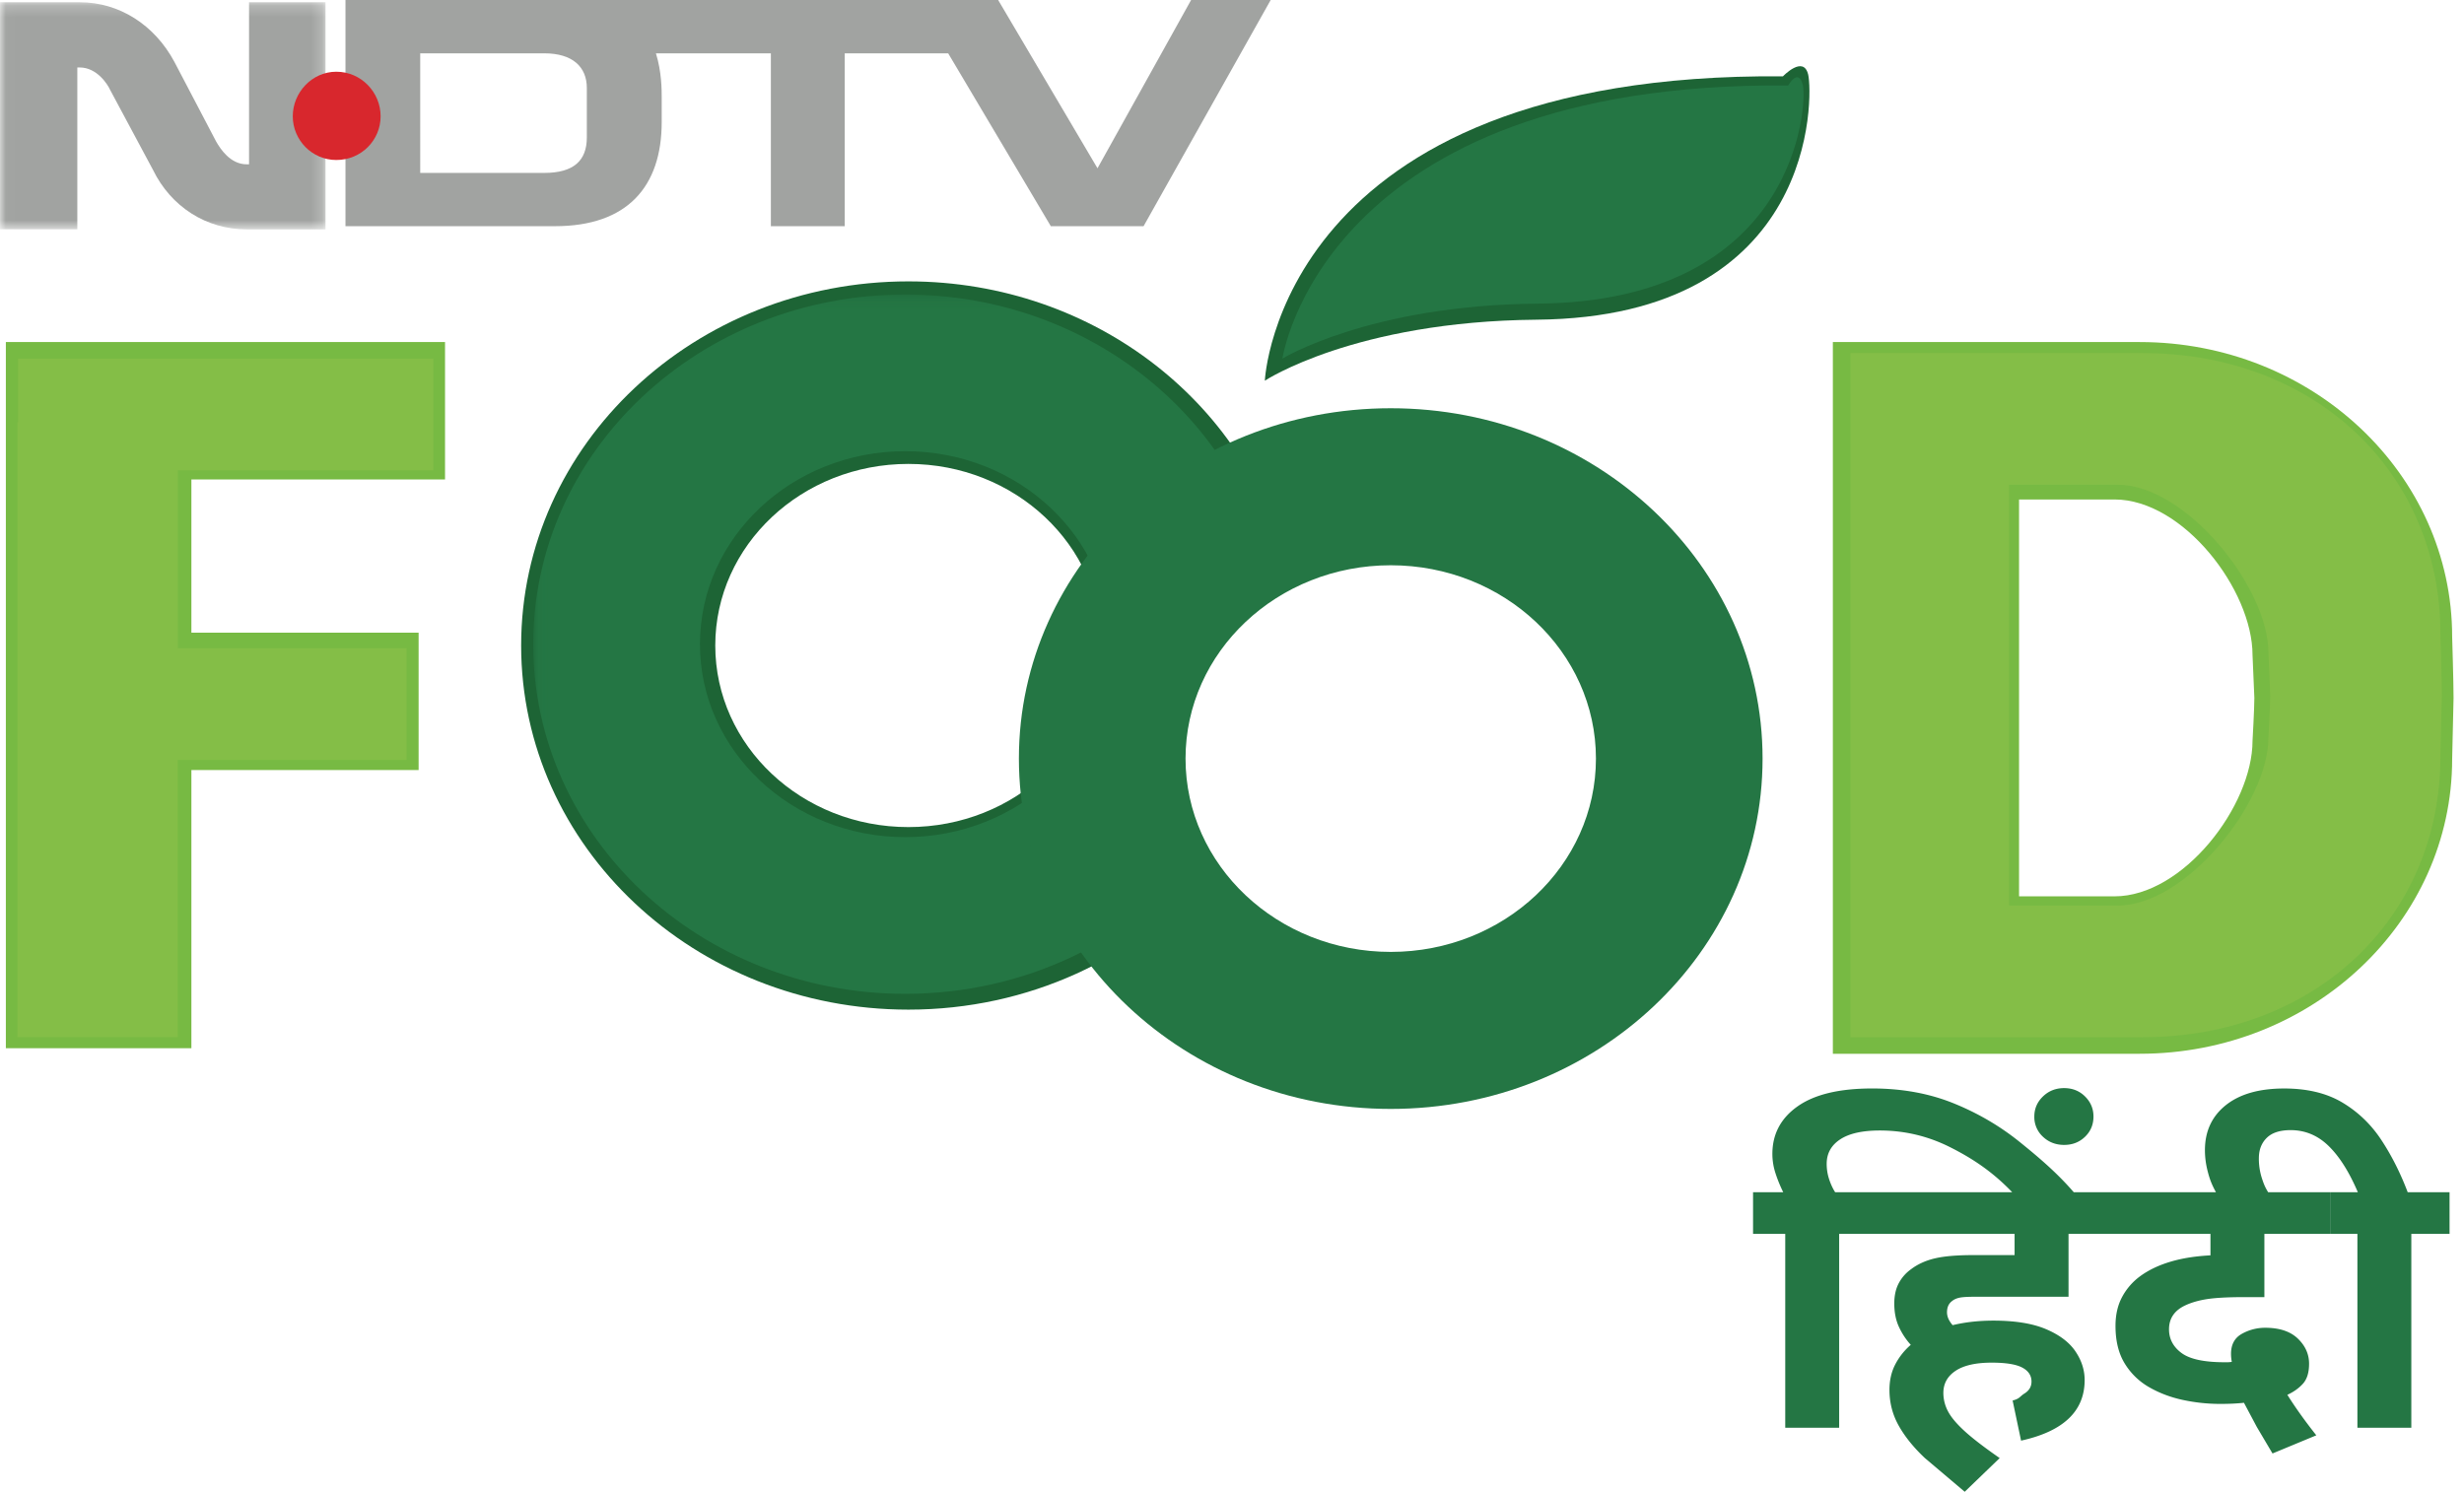 <svg xmlns="http://www.w3.org/2000/svg" xmlns:xlink="http://www.w3.org/1999/xlink" width="218" height="132"><style><![CDATA[.B{fill-rule:nonzero}.C{fill:#247644}.D{fill:#1d6435}]]></style><defs><path id="A" d="M.023.2H28.8v20.086H.023z"/><path id="B" d="M.03.186h109.776v73.02H.03z"/></defs><g fill="none" fill-rule="evenodd"><mask id="C" fill="#fff"><use xlink:href="#A"/></mask><g fill="#a1a3a1"><path d="M22.044 14.54h-.218c-1.456 0-2.33-1.374-2.694-2l-3.7-7.06C13.678 2.198 10.55.2 7.056.2H0v20.086h6.84V5.97h.216c1.53 0 2.476 1.508 2.69 1.988l3.783 7.062c1.603 3.29 4.732 5.278 8.296 5.278H28.8V.2h-6.766v14.33" mask="url(#C)"/><path d="M44.586 0h-14.02v20.015h14.02v-4.713h-7.408V4.718h7.408V0zm60.796 0L97.1 14.89 88.31 0H44.586v4.718h3.557c2.545 0 3.776 1.224 3.776 3.068v4.375c0 2.05-1.16 3.14-3.776 3.14h-3.557v4.713H49.1c6.392 0 9.444-3.485 9.444-9.224V8.606c0-.613 0-2.253-.512-3.887h10.17v15.297h6.535V4.718h9.152l9.082 15.297h8.205L112.423 0h-7.04z" class="B"/></g><path d="M33.675 10.288c0 2.108-1.7 3.87-3.922 3.87-2.138 0-3.85-1.76-3.85-3.87s1.71-3.942 3.85-3.942c2.212 0 3.922 1.832 3.922 3.942" fill="#d8272d"/><path d="M111.905 33.685s1.226-27.3 45.84-26.932c0 0 1.82-1.912 2.234-.146s.907 21.46-24.036 21.682c-16.093.143-24.036 5.395-24.036 5.395" class="D"/><path d="M113.46 31.732s3.574-24.52 44.75-24.17c0 0 .92-1.63 1.3-.004s-.466 19.107-23.487 19.31c-14.852.132-22.565 4.864-22.565 4.864" class="C"/><path d="M80.37 73.185c-9.436 0-17.087-7.193-17.087-16.068S70.935 41.05 80.37 41.05 97.46 48.243 97.46 57.117s-7.65 16.068-17.087 16.068zm0-48.287c-18.922 0-34.262 14.425-34.262 32.22s15.34 32.22 34.262 32.22c10.644 0 20.154-4.564 26.44-11.725l-5.3-14.885 12.466-11.925c-3.122-14.77-16.982-25.905-33.606-25.905z" class="B D"/><g transform="translate(47.145 25.874)"><mask id="D" fill="#fff"><use xlink:href="#B"/></mask><path d="M32.948 48.2c-10.032 0-18.166-7.643-18.166-17.073S22.915 14.05 32.948 14.05s18.166 7.645 18.166 17.074S42.98 48.2 32.948 48.2zm0-48.013C14.768.186.03 14.038.03 31.126s14.738 30.94 32.918 30.94c10.703 0 20.212-4.802 26.224-12.238l-5.404-13.923 11.7-9.612C62.997 11.5 49.378.186 32.948.186z" mask="url(#D)" class="B C"/><mask id="E" fill="#fff"><use xlink:href="#C" href="#B"/></mask><path d="M75.7 57.157c-9.394 0-17.008-7.156-17.008-15.985S66.307 25.185 75.7 25.185 92.71 32.343 92.71 41.172 85.094 57.157 75.7 57.157zm0-48.04c-18.835 0-34.106 14.352-34.106 32.056S56.865 73.227 75.7 73.227s34.106-14.353 34.106-32.056S94.537 9.116 75.7 9.116z" mask="url(#E)" class="B D"/></g><path d="M123.044 84.23c-10.027 0-18.155-7.658-18.155-17.106s8.128-17.107 18.155-17.107 18.155 7.66 18.155 17.107-8.128 17.106-18.155 17.106zm0-48.106c-18.17 0-32.898 13.88-32.898 31s14.73 31 32.898 31 32.898-13.88 32.898-31-14.73-31-32.898-31z" class="B C"/><path fill="#77ba43" d="M39.374 42.425V30.267H.518v62.487h16.415V68.137h20.104V55.98H16.933V42.425h22.44"/><path fill="#84be47" d="M38.338 41.62v-9.888H1.6v5.64h-.056v54.406h14.182V67.245h20.248v-9.888H15.736V41.62h22.602"/><g class="B"><path d="M199.29 65.55c0 5.742-6.124 13.763-12.21 13.763h-8.446V44.196h8.446c6.087 0 12.21 8.02 12.21 13.763l.162 3.796c0 .95-.162 3.796-.162 3.796zm17.662-9.203c0-14.404-12.377-26.08-27.644-26.08H162.16v62.976h27.148c15.267 0 27.644-11.676 27.644-26.08l.124-5.407c0-1.353-.124-5.407-.124-5.407z" fill="#77ba43"/><path d="M200.694 65.294c0 5.724-7.283 14.837-13.346 14.837h-9.596V42.89h9.596c6.063 0 13.346 9.113 13.346 14.837l.16 3.784c0 .947-.16 3.784-.16 3.784zm15.222-9.173c0-14.358-11.142-24.878-26.348-24.878h-25.855v60.535h25.855c15.206 0 26.348-10.52 26.348-24.878l.124-5.4c0-1.348-.124-5.39-.124-5.39z" fill="#84be47"/><path d="M178.062 123.925c.64-.156.635-.363 1.05-.62s.623-.61.623-1.055c0-.536-.273-.95-.82-1.24s-1.448-.436-2.706-.436c-1.4 0-2.462.24-3.186.72s-1.086 1.134-1.086 1.96a3.48 3.48 0 0 0 .409 1.625c.273.525.765 1.11 1.477 1.76s1.744 1.44 3.097 2.38L173.826 132l-3.524-2.982c-.997-.938-1.768-1.893-2.314-2.865s-.82-2.027-.82-3.166c0-.85.172-1.603.516-2.262a5.82 5.82 0 0 1 1.371-1.726c-.427-.47-.777-1-1.05-1.592s-.41-1.28-.41-2.06c0-.715.136-1.323.41-1.826s.635-.9 1.086-1.223c.593-.447 1.3-.765 2.118-.955s1.952-.285 3.4-.285h3.63v-1.876H166.1v-3.686h20.257v3.686h-3.346v5.562h-8.26c-.665 0-1.127.028-1.388.084s-.475.15-.64.285c-.31.223-.463.558-.463 1.005 0 .38.166.76.498 1.14 1.115-.268 2.314-.402 3.596-.402 1.922 0 3.477.25 4.664.754s2.053 1.156 2.6 1.96.82 1.653.82 2.546c0 2.748-1.875 4.535-5.625 5.36l-.748-3.552zm-20.114-14.743H155.1v-3.686h2.67c-.285-.58-.516-1.15-.694-1.71a5.49 5.49 0 0 1-.267-1.675c0-1.765.748-3.172 2.243-4.222s3.69-1.575 6.586-1.575c2.634 0 5.032.436 7.19 1.307s4.124 2.022 5.892 3.45 3.305 2.748 4.753 4.423h-5.447c-1.756-1.832-3.542-3.004-5.5-3.987s-4.03-1.474-6.212-1.474c-1.543 0-2.712.262-3.507.787s-1.193 1.245-1.193 2.16a4.34 4.34 0 0 0 .214 1.357c.142.436.32.82.534 1.156h3.738v3.686h-3.382v17.155h-4.77v-17.155zm22.037-10.387c0-.692.255-1.284.765-1.776s1.133-.737 1.87-.737 1.353.246 1.85.737.748 1.083.748 1.776c0 .715-.25 1.312-.748 1.793s-1.115.72-1.85.72-1.36-.24-1.87-.72a2.36 2.36 0 0 1-.765-1.793zm21.075 29.82l-1.388-2.345-1.14-2.144c-.617.067-1.317.1-2.1.1a15.72 15.72 0 0 1-3.311-.352c-1.092-.235-2.09-.614-3-1.14a6.01 6.01 0 0 1-2.154-2.111c-.534-.882-.8-1.982-.8-3.3 0-.983.196-1.837.587-2.563a5.48 5.48 0 0 1 1.584-1.826c.76-.558 1.667-.988 2.723-1.3s2.225-.486 3.507-.553v-1.9h-9.22v-3.686h19.865v3.686h-5.874v5.596h-1.816c-1.377 0-2.445.056-3.204.168s-1.4.3-1.922.536c-.997.447-1.495 1.162-1.495 2.144 0 .85.368 1.547 1.104 2.094s2.005.82 3.81.82h.267a2.45 2.45 0 0 0 .374-.034c-.047-.246-.07-.48-.07-.704 0-.826.32-1.418.96-1.776a4.17 4.17 0 0 1 2.065-.536c1.258 0 2.22.318 2.884.955s.997 1.38.997 2.228c0 .782-.184 1.374-.552 1.776s-.825.726-1.37.972c.688 1.095 1.543 2.3 2.563 3.585l-3.88 1.608zm7.512-19.434h-2.35v-3.686h2.385c-.76-1.787-1.62-3.15-2.58-4.088s-2.083-1.407-3.364-1.407c-.95 0-1.655.23-2.118.687s-.694 1.055-.694 1.793a5.61 5.61 0 0 0 .267 1.776c.178.536.27.77.554 1.24h-4.617c-.403-.737-.56-1.19-.726-1.826s-.25-1.268-.25-1.893c0-1.675.617-3.004 1.85-3.987s2.955-1.474 5.162-1.474c2.04 0 3.756.413 5.144 1.24s2.54 1.932 3.453 3.317 1.69 2.926 2.332 4.624h3.702v3.686h-3.382v17.155h-4.77v-17.155z" class="C"/></g></g></svg>